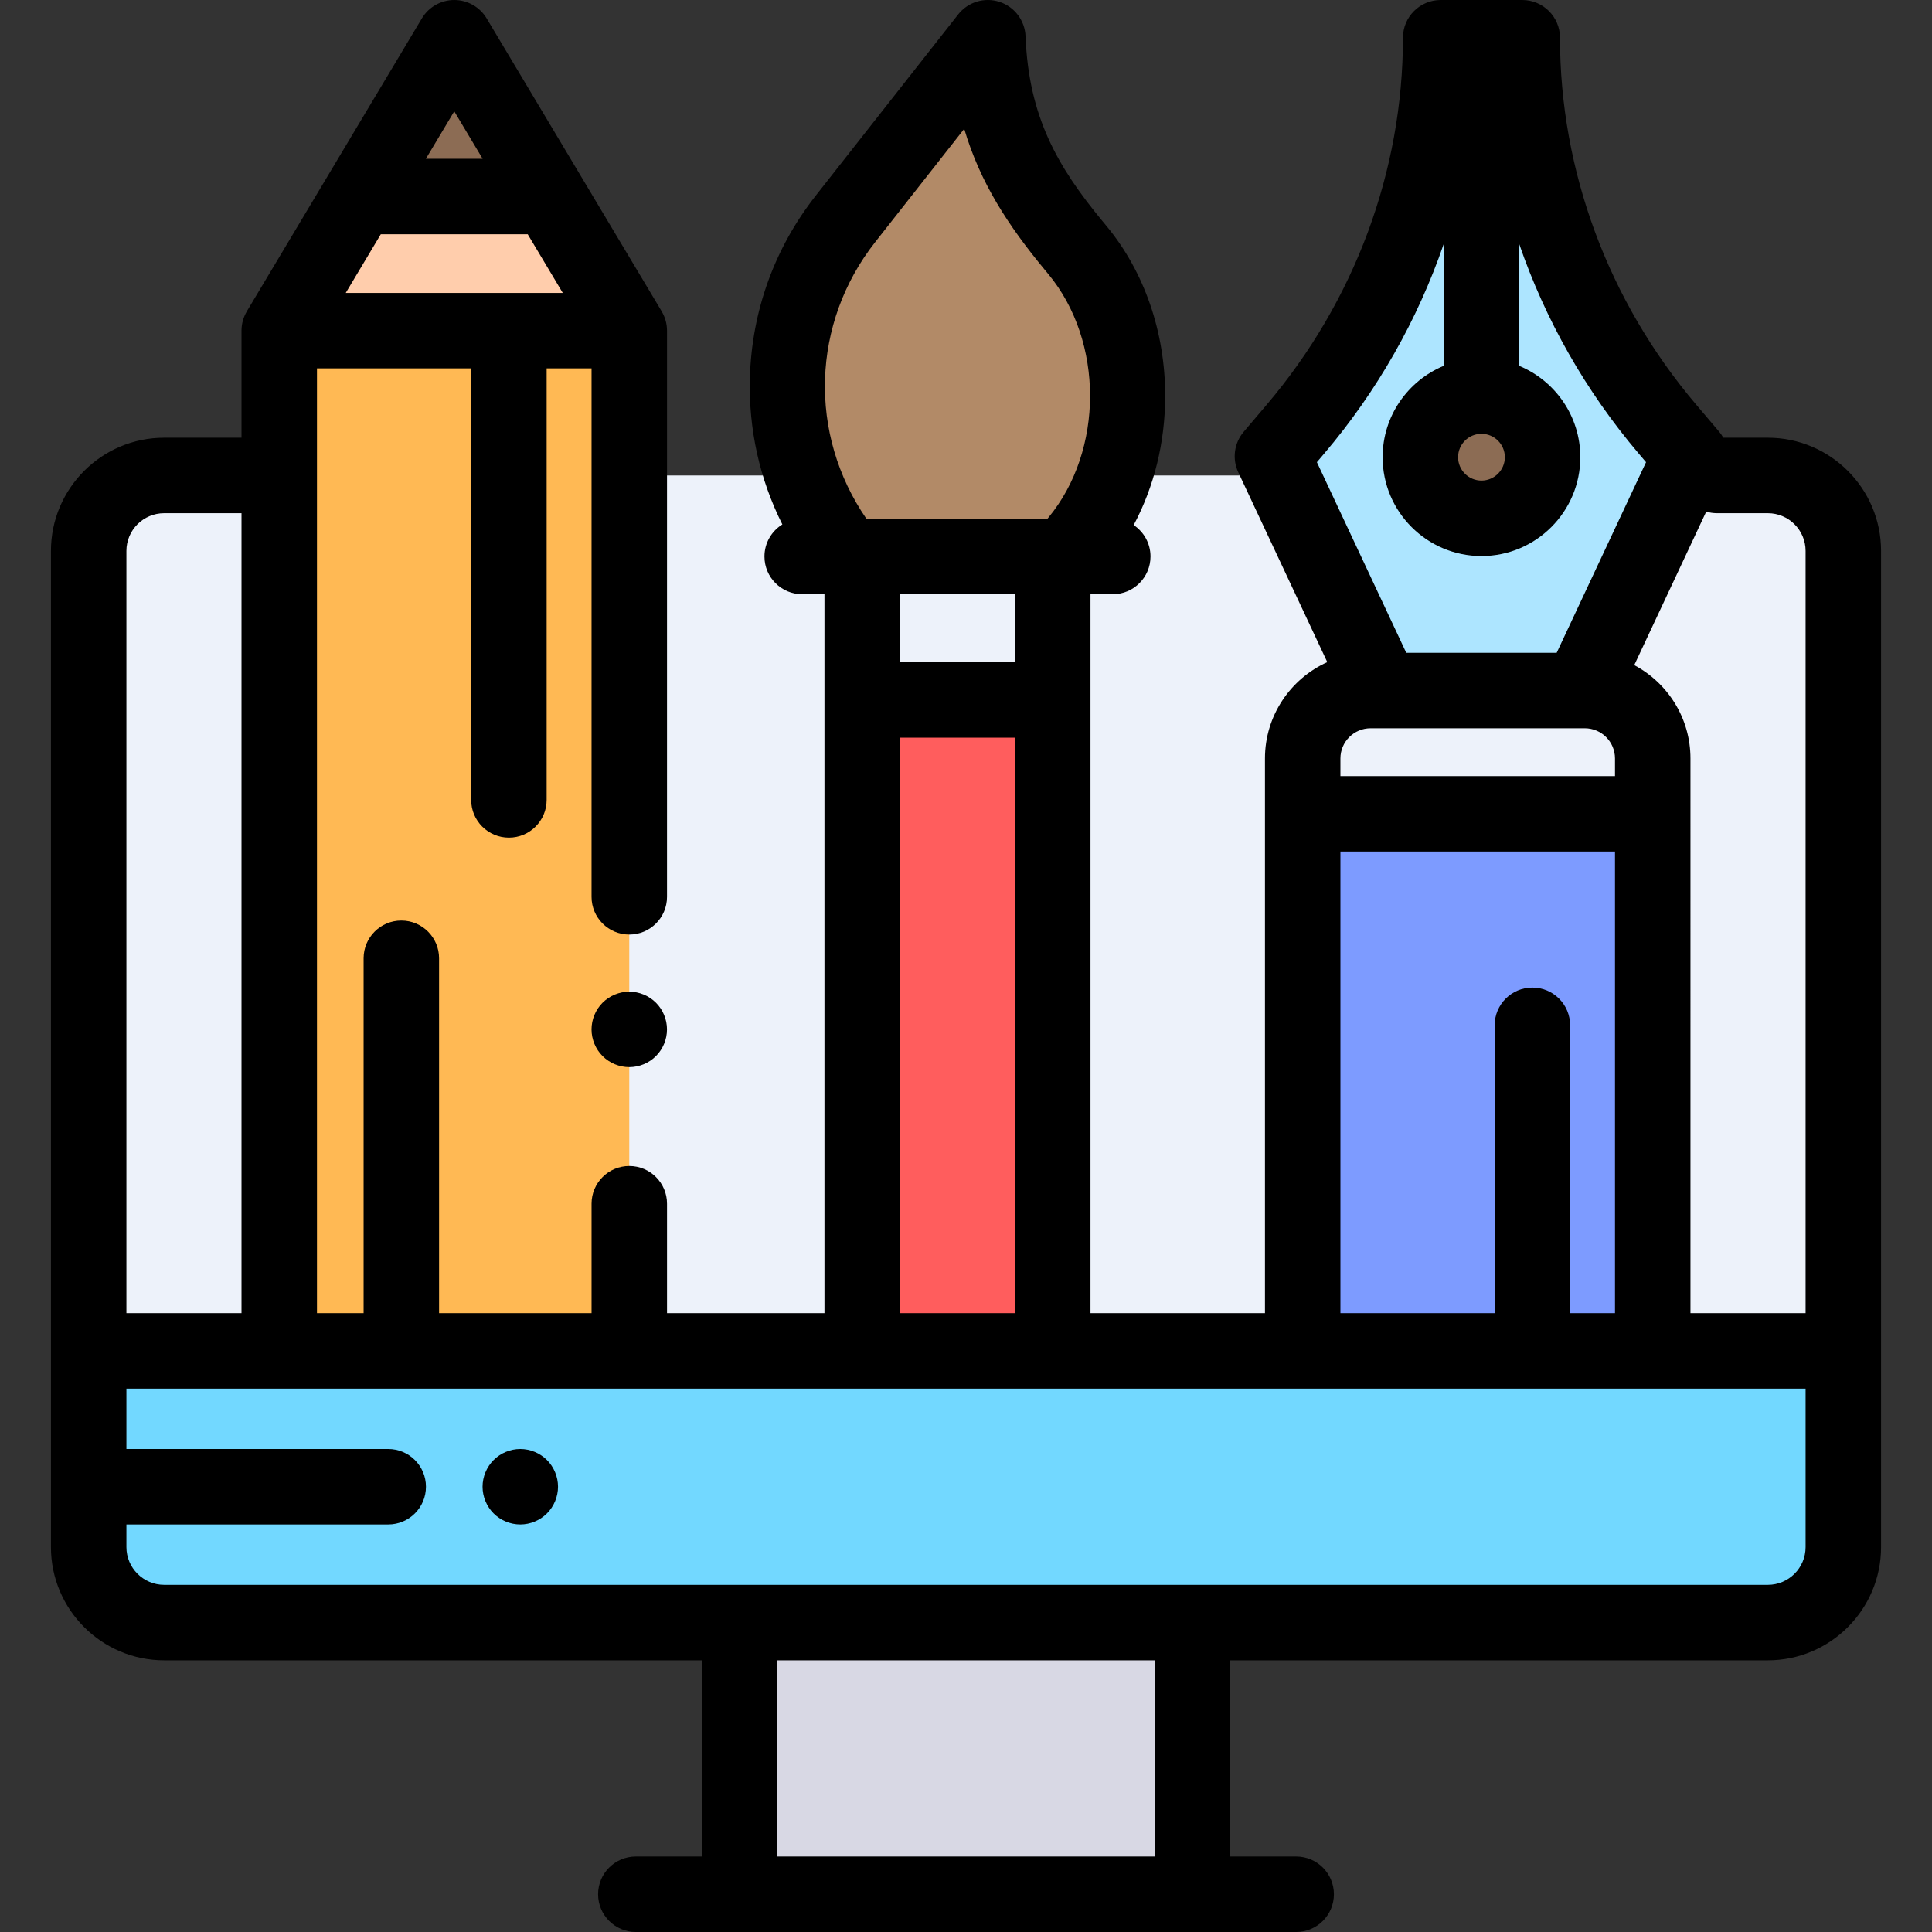 <?xml version="1.0" encoding="iso-8859-1"?>
<!-- Generator: Adobe Illustrator 19.0.0, SVG Export Plug-In . SVG Version: 6.00 Build 0)  -->
<svg version="1.1" id="Capa_1" xmlns="http://www.w3.org/2000/svg" xmlns:xlink="http://www.w3.org/1999/xlink" x="0px" y="0px"
	 viewBox="0 0 512.001 512.001" style="enable-background:new 0 0 512.001 512.001;" xml:space="preserve">
<rect x="0" y="0" width="512.001" height="512.001" fill="#333333" stroke="none"/>
<rect x="196.001" y="430" style="fill:#D8D8E4;" width="120" height="72"/>
<path style="fill:#EDF2FA;" d="M74.002,126.001h-30.5c-11.046,0-20,8.954-20,20v264c0,11.046,8.954,20,20,20h425
	c11.046,0,20-8.954,20-20v-264c0-11.046-8.954-20-20-20h-13.5C455.002,126.001,74.002,126.001,74.002,126.001z"/>
<rect x="74.001" y="87.63" style="fill:#FFB954;" width="92.76" height="268.18"/>
<rect x="228.491" y="185.48" style="fill:#FF5D5D;" width="50.5" height="170.32"/>
<path style="fill:#7D9BFF;" d="M345.226,355.806V200.995c0-9.938,8.056-17.994,17.994-17.994h56.775
	c9.938,0,17.994,8.056,17.994,17.994v154.811H345.226z"/>
<path style="fill:#72D8FF;" d="M23.502,358.001v52c0,11.046,8.954,20,20,20h425c11.046,0,20-8.954,20-20v-52H23.502z"/>
<polygon style="fill:#FFCDAC;" points="166.765,87.628 120.384,10.001 74.002,87.628 "/>
<polygon style="fill:#8C6C54;" points="95.24,52.083 145.527,52.083 120.384,10.001 "/>
<rect x="228.491" y="147.47" style="fill:#EDF2FA;" width="50.5" height="38.01"/>
<path style="fill:#B28A67;" d="M221.646,143.538c1.163,1.406,2.377,2.713,3.629,3.934h56.645c1.252-1.221,2.465-2.528,3.629-3.934
	l0,0c17.646-21.331,17.646-55.915,0-77.245l-1.046-1.264c-13.702-16.562-21.802-31.632-22.72-55.028l0,0l-37.735,48.015
	C204.504,82.885,203.528,117.611,221.646,143.538L221.646,143.538z"/>
<path style="fill:#EDF2FA;" d="M419.996,183.001h-56.775c-9.938,0-17.994,8.056-17.994,17.994v14.672h92.764v-14.672
	C437.99,191.057,429.934,183.001,419.996,183.001z"/>
<path style="fill:#ADE5FF;" d="M418.892,183.001l29.11-62.088l-6.106-7.191c-24.892-29.315-38.481-65.942-38.481-103.721l0,0
	h-10.809h-10.809l0,0c0,37.779-13.589,74.406-38.481,103.721l-6.106,7.191l29.11,62.088H418.892z"/>
<circle style="fill:#8C6C54;" cx="392.601" cy="121.16" r="16.196"/>
<path d="M468.502,116.001h-11.814c-0.308-0.544-0.649-1.073-1.063-1.561l-6.106-7.191c-23.282-27.418-36.104-61.955-36.104-97.248
	c0-5.522-4.477-10-10-10h-21.618c-5.523,0-10,4.478-10,10c0,35.294-12.822,69.83-36.104,97.248l-6.106,7.191
	c-2.534,2.984-3.093,7.173-1.431,10.718l23.589,50.314c-9.727,4.391-16.517,14.176-16.517,25.523v147.006H288.99V185.483v-28.011
	h5.904c5.523,0,10-4.478,10-10c0-3.473-1.772-6.53-4.459-8.323c5.428-10.172,8.349-21.953,8.349-34.234
	c0-16.911-5.515-32.892-15.529-44.997l-1.045-1.264c-11.995-14.5-19.597-27.762-20.432-49.045c-0.164-4.188-2.922-7.829-6.909-9.121
	c-3.987-1.294-8.357,0.039-10.946,3.334l-37.735,48.015c-10.925,13.9-16.962,30.59-17.458,48.263
	c-0.383,13.643,2.577,26.88,8.599,38.878c-2.842,1.764-4.742,4.903-4.742,8.494c0,5.522,4.477,10,10,10h5.904v28.011v162.519
	h-41.724v-29c0-5.522-4.477-10-10-10s-10,4.478-10,10v29h-40.408v-94.048c0-5.522-4.477-10-10-10s-10,4.478-10,10v94.048H84.002
	V97.628h40.864v114.355c0,5.522,4.477,10,10,10s10-4.478,10-10V97.628h11.9v140.04c0,5.522,4.477,10,10,10s10-4.478,10-10V87.628
	c0-1.875-0.525-3.622-1.423-5.121c0.003-0.003,0.005-0.005,0.007-0.008L128.968,4.872c-1.805-3.021-5.065-4.871-8.584-4.871
	s-6.779,1.85-8.584,4.871L65.417,82.499c0.003,0.002,0.005,0.004,0.008,0.006c-0.898,1.5-1.424,3.248-1.424,5.123v28.373h-20.5
	c-16.542,0-30,13.458-30,30v264c0,16.542,13.458,30,30,30h142.5v52h-17.5c-5.523,0-10,4.478-10,10s4.477,10,10,10h175
	c5.523,0,10-4.478,10-10s-4.477-10-10-10h-17.5v-52h142.5c16.542,0,30-13.458,30-30v-264
	C498.502,129.459,485.044,116.001,468.502,116.001z M478.502,146.001v202h-30.511V200.995c0-10.706-6.043-20.022-14.896-24.73
	l19.072-40.678c0.899,0.266,1.85,0.414,2.835,0.414h13.5C474.016,136.001,478.502,140.487,478.502,146.001z M363.22,193.001h3.098
	h52.574h1.104c4.408,0,7.995,3.586,7.995,7.994v4.673h-72.764v-4.673C355.226,196.587,358.812,193.001,363.22,193.001z
	 M398.801,121.163c0,3.416-2.779,6.195-6.196,6.195s-6.196-2.779-6.196-6.195c0-3.417,2.779-6.196,6.196-6.196
	S398.801,117.746,398.801,121.163z M350.937,120.194c14.07-16.569,24.756-35.45,31.668-55.542v32.303
	c-9.497,3.938-16.196,13.304-16.196,24.208c0,14.444,11.751,26.195,26.196,26.195s26.196-11.751,26.196-26.195
	c0-10.904-6.699-20.27-16.196-24.208V64.652c6.912,20.093,17.598,38.974,31.667,55.543l1.947,2.293l-23.683,50.514h-39.862
	l-23.683-50.515L350.937,120.194z M355.226,225.668h72.764v122.333h-11.892v-76.284c0-5.522-4.477-10-10-10s-10,4.478-10,10v76.284
	h-40.872V225.668z M238.489,157.472h30.499v18.011h-30.499V157.472z M231.91,64.195l23.618-30.052
	c4.234,14.323,11.735,25.733,21.269,37.259l1.045,1.264c14.71,17.782,14.71,46.716-0.001,64.499
	c-0.084,0.103-0.17,0.204-0.256,0.307h-47.977c0-0.001-0.001-0.002-0.002-0.002C214.148,115.038,215.054,85.643,231.91,64.195z
	 M238.489,195.483h30.499v152.519h-30.499V195.483z M100.913,62.083h38.94l9.288,15.545H91.625L100.913,62.083z M120.383,29.497
	l7.52,12.586h-15.04L120.383,29.497z M43.502,136.001h20.5v212h-30.5v-202C33.502,140.487,37.987,136.001,43.502,136.001z
	 M306.002,492.001h-100v-52h100V492.001z M468.502,420.001h-425c-5.514,0-10-4.486-10-10v-6h69.382c5.523,0,10-4.478,10-10
	s-4.477-10-10-10H33.502v-16h445v42C478.502,415.516,474.016,420.001,468.502,420.001z"/>
<path d="M166.761,262.801c-2.63,0-5.2,1.07-7.07,2.93c-1.86,1.86-2.93,4.44-2.93,7.07c0,2.64,1.07,5.21,2.93,7.07
	c1.86,1.859,4.44,2.93,7.07,2.93c2.64,0,5.22-1.07,7.07-2.93c1.87-1.86,2.93-4.44,2.93-7.07s-1.06-5.21-2.93-7.07
	C171.971,263.871,169.391,262.801,166.761,262.801z"/>
<path d="M137.881,384.001c-2.63,0-5.21,1.069-7.07,2.93c-1.86,1.86-2.93,4.44-2.93,7.07s1.07,5.21,2.93,7.069
	c1.86,1.86,4.44,2.931,7.07,2.931c2.64,0,5.21-1.07,7.07-2.931c1.86-1.859,2.93-4.439,2.93-7.069s-1.07-5.21-2.93-7.07
	C143.091,385.07,140.511,384.001,137.881,384.001z"/>
<g>
</g>
<g>
</g>
<g>
</g>
<g>
</g>
<g>
</g>
<g>
</g>
<g>
</g>
<g>
</g>
<g>
</g>
<g>
</g>
<g>
</g>
<g>
</g>
<g>
</g>
<g>
</g>
<g>
</g>
</svg>

